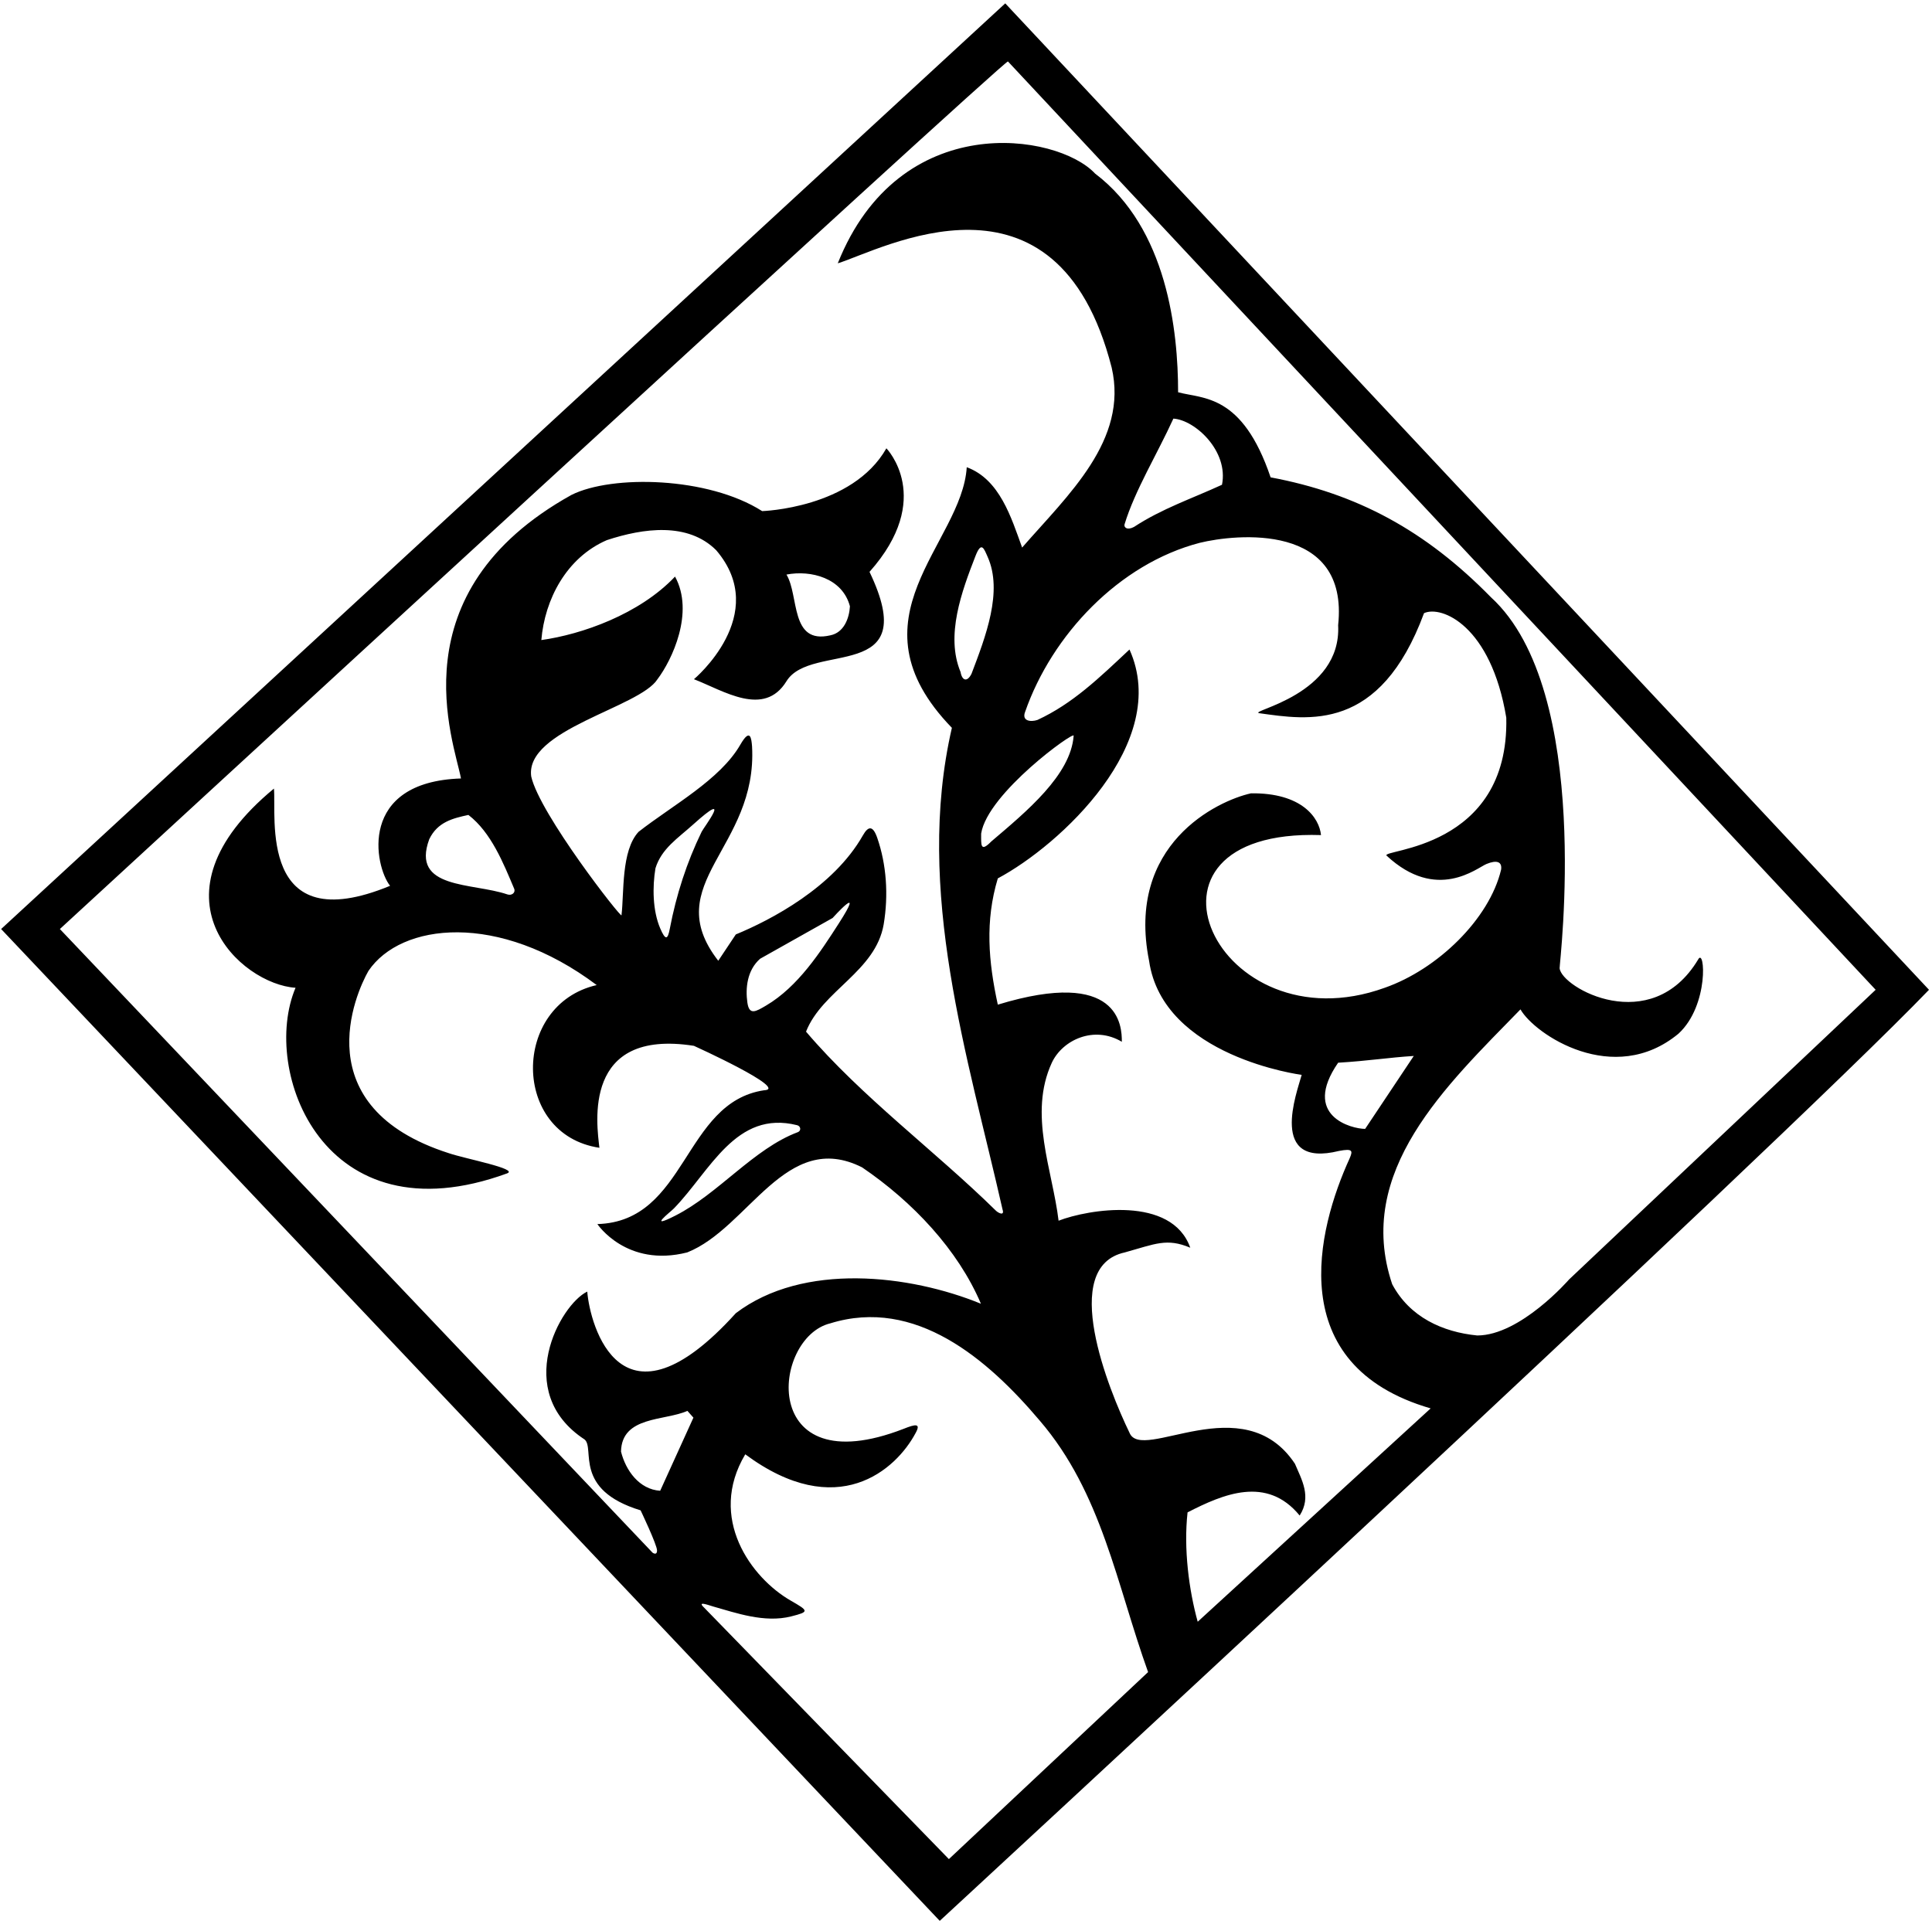 <?xml version="1.0" encoding="UTF-8"?>
<svg xmlns="http://www.w3.org/2000/svg" xmlns:xlink="http://www.w3.org/1999/xlink" width="515pt" height="513pt" viewBox="0 0 515 513" version="1.1">
<g id="surface1">
<path style=" stroke:none;fill-rule:nonzero;fill:rgb(0%,0%,0%);fill-opacity:1;" d="M 267.961 0.898 L 0.301 247.68 L 250.5 512.102 C 250.5 512.102 473.699 306 514.199 263.879 Z M 175.98 397.441 C 170.398 397.078 166.801 392.039 165.539 387 C 165.719 377.461 177.238 378.84 183.238 376.141 L 184.84 377.945 Z M 252.938 495.637 L 187.68 428.582 C 185.801 426.801 188.469 427.801 190.133 428.301 C 196.105 429.98 203.777 432.742 210.906 430.93 C 215.766 429.695 215.605 429.496 210.758 426.711 C 200.297 420.695 188.512 404.742 198.66 387.719 C 223.203 405.898 238.867 391.832 244.059 382.059 C 245.559 379.359 243.988 379.676 240.84 380.941 C 202.113 395.934 205.637 356.594 221.34 352.801 C 244.02 345.781 263.281 362.34 277.141 378.719 C 293.699 397.98 297.66 422.461 306.039 445.777 Z M 319.262 432.359 C 316.922 423.902 315.48 412.922 316.559 403.199 C 326.039 398.34 337.668 393.332 346.441 404.039 C 349.68 399 346.969 394.469 345.18 390.238 C 331.441 369.539 304.32 390.059 301.078 381.961 C 295.5 370.441 282.238 337.738 299.82 333.898 C 307.969 331.633 311 330 317.281 332.641 C 312.332 318.668 290.102 322.379 282.18 325.441 C 280.559 311.941 274.078 297 280.379 283.32 C 283.242 277.207 291.668 273.332 299.039 277.738 C 299.074 273.574 298.441 257.941 265.98 267.84 C 263.461 256.32 262.559 245.52 265.98 234.18 C 282.539 225.359 312.238 197.941 301.078 173.16 C 293.008 180.738 285.934 187.602 276.539 191.941 C 274.738 192.539 272.34 192.238 273.238 189.84 C 280.383 169.27 298.324 150.309 319.801 144.719 C 329.34 142.379 359.641 139.141 356.699 166.68 C 357.668 185.332 332.727 189.492 335.633 190.133 C 348.801 191.969 367.801 195.301 379.594 163.469 C 384.238 161.34 397.441 166.738 401.52 191.34 C 402.332 226.668 367.758 226.391 369.633 228.133 C 382.965 240.523 393.66 231.406 396.238 230.34 C 399 229.199 400.441 229.738 400.141 231.84 C 397.012 245.043 383.16 258.434 369.121 263.34 C 324.391 279.539 297.234 220.832 352.133 222.633 C 351.668 218 347 211.332 333.48 211.5 C 324.48 213.48 300.09 225.09 306.301 256.141 C 309.988 281.789 346.98 286.559 346.98 286.559 C 345.719 291.238 337.949 311.52 356.941 306.84 C 360.633 306.133 360.633 306.801 359.75 308.852 C 351.156 327.676 341.777 363.977 381.359 375.48 Z M 261.539 222.238 C 263.223 211.457 286.633 194.633 286.195 196.164 C 285.418 206.633 273.664 216.316 264.238 224.34 C 261.289 227.348 261.539 225.238 261.539 222.238 Z M 258.969 179.633 C 257.801 181.969 256.441 181.441 256.051 179.164 C 251.996 169.43 256.355 157.676 260.031 148.223 C 261.629 144.113 262.312 146.328 263.25 148.414 C 267.414 157.672 262.723 169.754 258.969 179.633 Z M 299.766 139.777 C 302.523 130.73 308.484 121.016 312.781 111.602 C 318.539 111.961 327.539 120.238 325.738 129.238 C 317.77 132.906 309.742 135.59 302.301 140.469 C 300.469 141.469 299.516 140.59 299.766 139.777 Z M 376.859 281.52 L 363.898 300.961 C 360.301 300.961 346.891 297.539 356.699 283.32 C 364.738 282.84 370.141 281.941 376.859 281.52 Z M 418.262 341.102 C 418.262 341.102 405.301 356.039 393.781 356.039 C 384.602 355.141 375.781 351.18 371.102 342.359 C 361.02 312.301 385.5 289.441 405.301 269.102 C 409.078 275.762 430.141 289.891 447.422 275.578 C 455.668 268 454.469 252.301 452.641 255.84 C 440.129 276.629 416.191 263.34 415.738 258.121 C 415.641 256.953 424.801 184.262 397.441 159.238 C 379.98 141.422 361.738 131.578 338.699 127.262 C 331.141 104.941 320.699 106.379 314.039 104.578 C 314.039 88.289 311.16 60.84 291.898 46.262 C 281.82 35.461 239.789 28.891 223.32 70.199 C 234.84 66.691 281.668 40.668 296.332 98 C 300.809 117.367 284.699 131.941 272.461 145.98 C 269.578 138.059 266.52 127.801 257.699 124.559 C 256.441 145.078 225.391 164.789 253.738 194.039 C 243.723 237.449 258.07 281.887 267.238 322.441 C 267.84 324.238 266.148 323.434 265.441 322.738 C 249.328 306.895 229.688 292.457 214.859 275.039 C 219.18 264.059 233.398 259.02 235.559 246.422 C 236.871 238.559 236.297 230.465 233.84 223.367 C 232.699 220.074 231.469 220.148 230.023 222.699 C 222.168 236.574 205.445 245.285 196.141 249.121 L 191.461 256.141 C 175.473 235.562 202 226.129 200.469 198.969 C 200.301 196.969 200.039 193.863 197.34 198.539 C 191.938 207.906 179.273 214.684 170.219 221.762 C 165.539 226.801 166.387 238.059 165.668 244 C 165.727 245.027 143.84 216.992 141.602 207 C 139.891 194.488 170.488 188.641 175.262 181.078 C 179.133 175.969 185.16 163.262 179.941 153.719 C 170.398 163.801 155.039 169.141 144.301 170.641 C 145.199 159.84 150.961 148.68 161.762 144 C 171.469 140.801 183.359 139.141 190.922 146.699 C 205.59 163.891 184.98 181.078 184.98 181.078 C 192.898 184.141 203.668 191.332 209.641 181.621 C 216.23 170.902 246.09 182.34 231.781 152.461 C 249.238 132.84 236.281 119.52 236.281 119.52 C 227.191 135.539 203.16 136.262 203.16 136.262 C 188.762 127.078 163.141 126.539 152.34 131.941 C 105.359 158.039 121.078 197.82 122.879 207.539 C 95.34 208.441 99.84 230.941 103.98 236.16 C 68.641 250.738 73.738 217.441 73.02 210.238 C 38.191 239.039 64.289 262.441 78.781 263.34 C 69.434 285.387 86.09 330.758 135.156 312.832 C 138.422 311.641 123.961 308.926 119.641 307.441 C 81.238 295.141 94.801 264.781 98.219 258.84 C 106.859 246.059 132.84 242.941 159.059 262.621 C 136.289 267.84 136.289 302.488 159.781 306 C 159.059 299.699 155.191 274.141 184.98 278.82 C 184.98 278.82 210.527 290.402 203.668 290.668 C 182.105 293.898 183.141 325.652 159.238 326.34 C 159.238 326.34 167 338 183.18 333.898 C 199.559 327.422 209.461 300.961 229.801 311.219 C 243.301 320.398 255.359 333.18 261.48 347.578 C 242.578 339.84 214.141 336.422 196.141 350.102 C 165.539 383.941 157.262 353.34 156.539 344.34 C 149.34 347.762 136.441 371.039 155.82 383.762 C 158.699 386.102 152.641 397.141 170.762 402.66 C 170.762 402.66 175.141 411.84 175.141 413.34 C 175.141 414.84 173.941 413.941 173.941 413.941 L 15.961 247.68 C 15.961 247.68 267.422 16.199 268.68 16.379 L 499.98 263.879 Z M 204.203 268.086 C 201.484 269.684 199.727 270.773 199.227 267.312 C 198.672 263.465 199.133 258.668 202.621 255.602 L 221.941 244.738 C 221.941 244.738 231 234.668 223.543 246.262 C 218.734 253.734 212.762 263.047 204.203 268.086 Z M 212.676 301.832 C 200.918 306.234 191.555 318.219 180.078 324.059 C 172.332 328 178.703 323.141 179.656 322.156 C 189.363 312.137 196.145 295.879 212.48 299.977 C 213.48 300.227 213.621 301.477 212.676 301.832 Z M 178.535 247.648 C 177.992 250.504 177.402 250.801 175.996 247.523 C 173.938 242.723 173.902 236.383 174.719 231.48 C 176.328 226.246 180.711 223.469 184.738 219.84 C 195.668 210 187.594 220.598 187.039 221.734 C 183.059 229.922 180.277 238.531 178.535 247.648 Z M 209.641 153.18 C 216.121 151.922 224.578 154.078 226.559 161.641 C 226.379 164.879 224.941 168.66 221.34 169.379 C 210.539 171.898 213.059 158.762 209.641 153.18 Z M 135.238 238.449 C 125.938 235.266 109.465 237.164 114.422 223.738 C 116.633 219.133 120.719 218.16 124.859 217.262 C 130.945 221.941 134.191 230.141 137.059 236.934 C 137.496 237.973 136.41 238.852 135.238 238.449 "/>
</g>
</svg>
